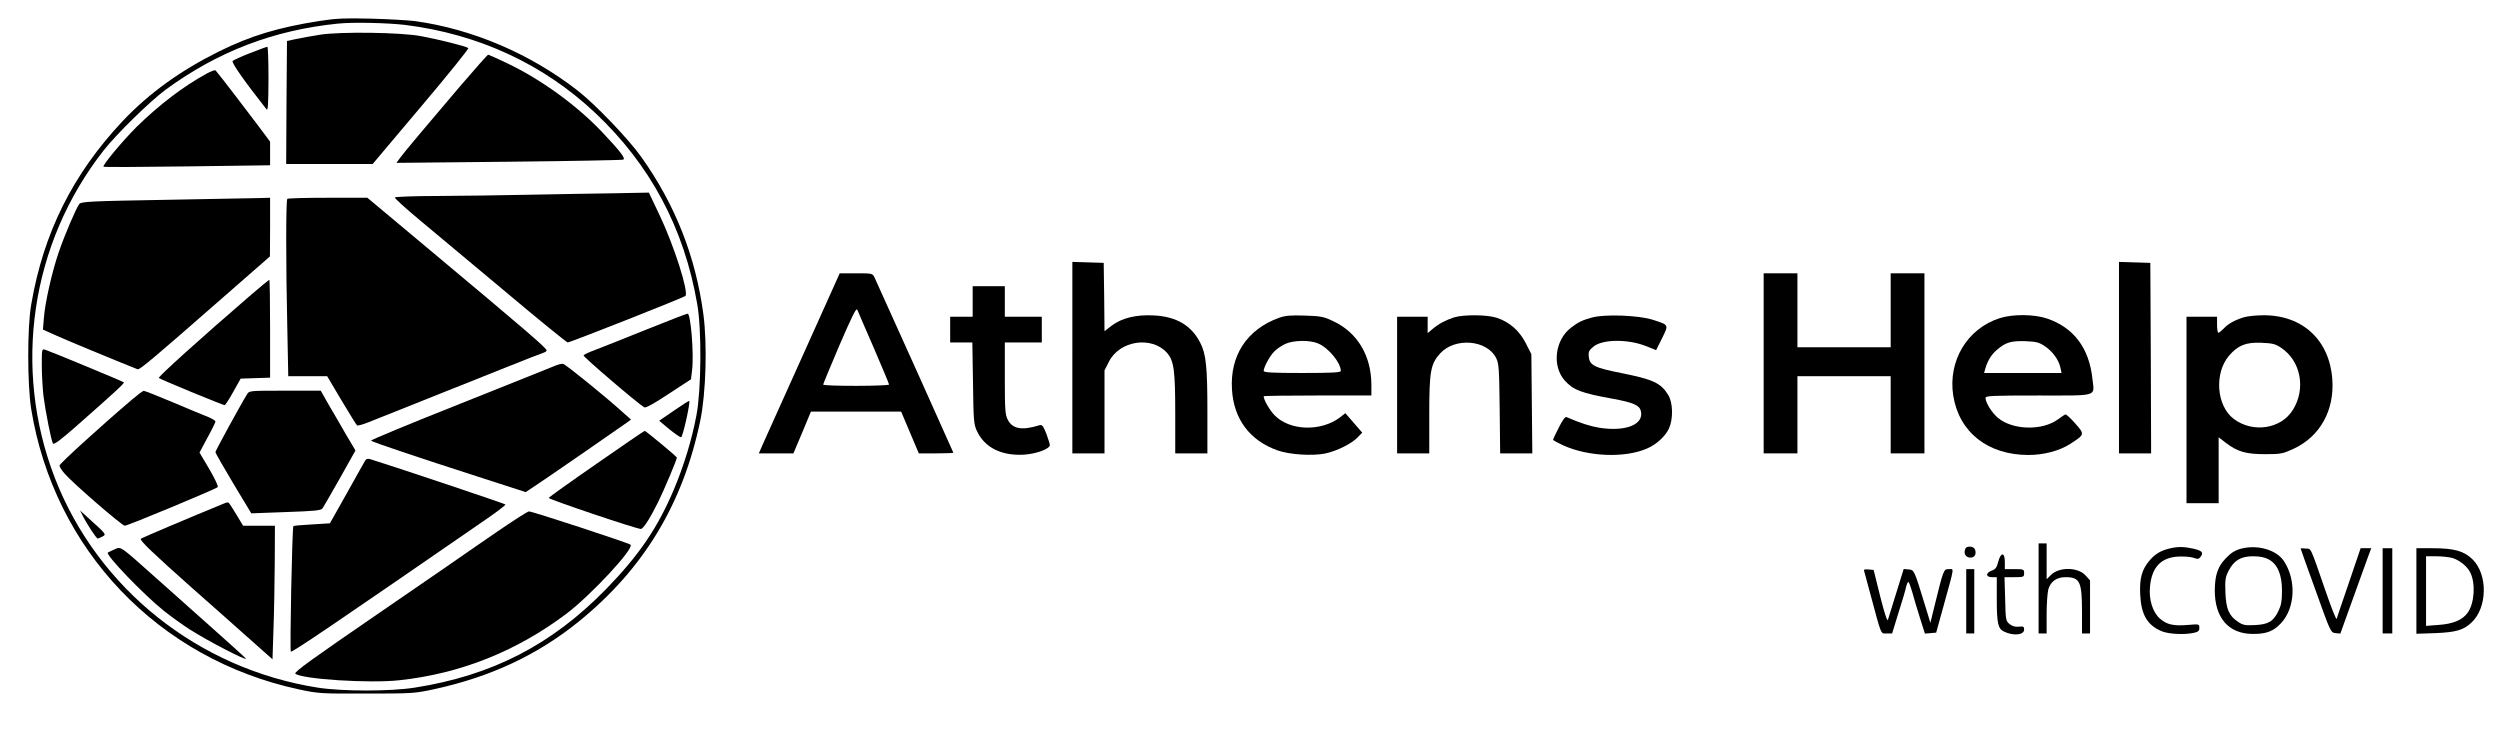 <?xml version="1.0" standalone="no"?>
<!DOCTYPE svg PUBLIC "-//W3C//DTD SVG 20010904//EN"
  "http://www.w3.org/TR/2001/REC-SVG-20010904/DTD/svg10.dtd">
<svg version="1.0" xmlns="http://www.w3.org/2000/svg"
     width="1555pt" height="454pt" viewBox="0 0 1555 454"
     preserveAspectRatio="xMidYMid meet">

  <g transform="translate(0,454) scale(0.1,-0.1)"
     fill="#000000" stroke="none">
    <path d="M1990 4410 c-257 -40 -431 -92 -630 -191 -241 -120 -434 -260 -597
-432 -311 -331 -493 -696 -569 -1142 -25 -142 -24 -499 0 -649 142 -876 791
-1556 1665 -1744 121 -26 138 -27 421 -26 284 0 300 1 420 27 353 77 643 213
900 421 404 328 648 731 756 1251 35 170 44 475 19 660 -48 359 -174 680 -385
977 -79 112 -286 328 -395 413 -296 231 -658 385 -1015 434 -41 5 -163 12
-270 15 -161 4 -217 2 -320 -14z m530 -25 c456 -57 859 -243 1182 -547 343
-323 554 -718 635 -1191 28 -159 25 -532 -5 -689 -28 -151 -78 -314 -141 -464
-102 -240 -217 -408 -421 -618 -339 -347 -708 -537 -1190 -613 -153 -24 -451
-24 -604 0 -742 117 -1367 615 -1634 1302 -266 686 -151 1461 303 2040 81 103
289 306 385 377 324 237 669 370 1070 411 94 10 309 5 420 -8z"/>
    <path d="M1990 4324 c-52 -8 -120 -21 -150 -27 l-55 -12 -3 -383 -2 -382 269
0 269 0 301 357 c166 196 298 360 294 364 -10 10 -181 53 -293 74 -124 24
-504 29 -630 9z"/>
    <path d="M1556 4210 c-54 -21 -104 -44 -109 -49 -9 -9 70 -122 210 -300 10
-13 12 25 13 187 0 111 -3 202 -7 201 -5 0 -53 -18 -107 -39z"/>
    <path d="M2857 3998 c-223 -262 -344 -406 -370 -442 l-21 -29 698 7 c384 4
704 10 712 13 18 6 -17 51 -134 175 -159 166 -377 324 -586 424 -63 30 -117
54 -120 54 -3 0 -84 -91 -179 -202z"/>
    <path d="M1285 4082 c-146 -80 -295 -194 -435 -331 -89 -89 -215 -240 -206
-248 3 -3 237 -2 521 2 l515 7 0 73 0 74 -77 103 c-65 87 -242 318 -262 340
-3 4 -29 -5 -56 -20z"/>
    <path d="M3305 3329 c-176 -4 -438 -7 -582 -8 -144 0 -264 -5 -267 -9 -3 -5
68 -69 157 -143 89 -74 329 -275 534 -446 204 -172 378 -313 384 -313 16 0
721 279 732 289 23 22 -72 318 -161 504 l-66 139 -206 -4 c-113 -1 -349 -6
-525 -9z"/>
    <path d="M1025 3297 c-464 -8 -521 -11 -532 -26 -20 -27 -93 -197 -128 -301
-42 -122 -85 -314 -92 -407 l-6 -73 78 -35 c58 -27 363 -153 511 -212 12 -5
102 71 537 452 l286 250 1 183 0 182 -67 -2 c-38 -1 -302 -6 -588 -11z"/>
    <path d="M1787 3303 c-9 -8 -9 -413 0 -801 l6 -302 121 0 121 0 89 -150 c49
-83 93 -153 97 -156 5 -3 37 6 72 20 74 29 533 213 847 338 124 50 233 92 243
95 9 3 17 9 17 13 0 15 -119 117 -755 649 l-360 301 -246 0 c-135 0 -249 -3
-252 -7z"/>
    <path d="M1552 2698 c-306 -264 -571 -503 -564 -509 9 -9 398 -169 409 -169 4
0 29 37 54 83 l46 82 92 3 91 3 0 304 c0 168 -2 305 -5 305 -2 0 -58 -46 -123
-102z"/>
    <path d="M4020 2490 c-135 -55 -278 -111 -317 -126 -40 -15 -73 -30 -73 -35 0
-11 334 -297 378 -323 8 -5 65 27 151 84 l139 91 7 59 c12 100 -9 351 -28 349
-7 0 -122 -45 -257 -99z"/>
    <path d="M260 2268 c0 -57 5 -142 10 -188 13 -100 48 -278 59 -298 6 -11 47
20 167 126 223 197 280 249 274 254 -7 6 -460 194 -487 202 -23 7 -23 7 -23
-96z"/>
    <path d="M3455 2266 c-16 -7 -283 -114 -592 -237 -310 -123 -559 -226 -555
-230 9 -9 292 -104 665 -224 l297 -96 128 86 c103 70 388 267 502 347 l25 18
-45 40 c-111 101 -363 305 -378 307 -10 1 -30 -4 -47 -11z"/>
    <path d="M825 2058 c-192 -163 -455 -402 -455 -414 0 -7 14 -30 32 -50 55 -63
357 -324 374 -324 19 0 564 227 578 240 5 5 -17 52 -52 112 l-61 103 49 92
c28 50 50 96 50 101 0 6 -19 17 -42 27 -24 9 -122 50 -219 91 -97 41 -181 74
-185 73 -5 0 -36 -23 -69 -51z"/>
    <path d="M1537 2088 c-40 -64 -197 -352 -197 -360 0 -6 50 -93 111 -195 l112
-186 216 8 c175 6 217 10 226 22 7 9 55 93 109 188 l97 173 -61 103 c-33 57
-81 141 -108 186 l-47 83 -222 0 c-220 0 -223 0 -236 -22z"/>
    <path d="M4192 1986 l-92 -63 62 -52 c35 -28 68 -51 74 -51 11 0 59 218 51
226 -2 2 -45 -25 -95 -60z"/>
    <path d="M3710 1655 c-162 -112 -296 -208 -297 -212 -3 -8 548 -194 573 -193
15 0 54 60 107 166 37 75 117 264 117 278 0 6 -193 166 -200 166 -3 0 -138
-92 -300 -205z"/>
    <path d="M2273 1678 c-4 -7 -56 -98 -114 -203 l-107 -190 -112 -7 c-61 -3
-113 -8 -115 -10 -8 -8 -23 -773 -16 -781 7 -7 253 160 1187 804 84 57 150
107 148 111 -3 5 -691 236 -841 282 -13 4 -25 2 -30 -6z"/>
    <path d="M1395 1409 c-220 -90 -512 -214 -519 -220 -10 -9 79 -93 323 -310 96
-85 247 -218 335 -297 l161 -143 6 188 c4 103 7 290 8 416 l1 227 -99 0 -99 0
-42 70 c-23 39 -45 72 -49 74 -3 2 -15 0 -26 -5z"/>
    <path d="M515 1331 c26 -52 85 -141 93 -141 4 1 17 6 30 13 24 14 26 12 -102
127 l-38 35 17 -34z"/>
    <path d="M3085 1228 c-104 -72 -253 -174 -330 -228 -77 -53 -257 -177 -400
-275 -410 -281 -528 -366 -518 -375 36 -34 464 -62 648 -41 380 41 730 181
1040 415 149 113 421 404 397 428 -10 10 -613 208 -632 207 -8 0 -100 -59
-205 -131z"/>
    <path d="M710 1122 c-19 -9 -37 -17 -39 -19 -18 -12 224 -263 349 -363 47 -37
119 -89 160 -115 113 -72 350 -195 350 -182 0 2 -93 87 -207 188 -114 101
-279 248 -367 327 -215 192 -203 183 -246 164z"/>
    <path d="M6670 2315 l0 -595 100 0 100 0 0 258 0 258 28 55 c66 131 266 161
361 54 43 -50 51 -107 51 -380 l0 -245 100 0 100 0 0 258 c0 280 -8 360 -45
431 -55 107 -148 162 -288 169 -110 6 -200 -16 -263 -64 l-44 -34 -2 213 -3
212 -97 3 -98 3 0 -596z"/>
    <path d="M13180 2315 l0 -595 100 0 100 0 -2 593 -3 592 -97 3 -98 3 0 -596z"/>
    <path d="M4995 2333 c-126 -280 -239 -532 -252 -560 l-23 -53 108 0 107 0 55
130 54 130 281 0 280 0 55 -130 55 -130 108 0 c59 0 107 2 107 4 0 3 -448 998
-490 1089 -13 27 -14 27 -115 27 l-102 0 -228 -507z m440 43 c52 -121 95 -223
95 -228 0 -4 -92 -8 -205 -8 -113 0 -205 3 -205 8 0 4 46 114 102 246 77 178
104 233 110 220 4 -11 51 -118 103 -238z"/>
    <path d="M10970 2280 l0 -560 105 0 105 0 0 240 0 240 290 0 290 0 0 -240 0
-240 105 0 105 0 0 560 0 560 -105 0 -105 0 0 -230 0 -230 -290 0 -290 0 0
230 0 230 -105 0 -105 0 0 -560z"/>
    <path d="M6050 2665 l0 -95 -70 0 -70 0 0 -80 0 -80 69 0 69 0 4 -252 c3 -232
5 -257 24 -298 48 -104 153 -156 293 -148 78 5 161 36 161 60 0 7 -10 38 -22
71 -20 49 -26 57 -43 52 -109 -34 -168 -23 -197 35 -16 30 -18 66 -18 258 l0
222 115 0 115 0 0 80 0 80 -115 0 -115 0 0 95 0 95 -100 0 -100 0 0 -95z"/>
    <path d="M7955 2563 c-199 -72 -306 -235 -292 -447 11 -183 111 -316 282 -377
74 -27 218 -36 297 -20 72 15 165 61 202 100 l29 30 -52 60 -53 61 -33 -26
c-119 -90 -313 -84 -407 13 -31 32 -68 96 -68 118 0 3 151 5 335 5 l335 0 0
68 c-1 180 -87 324 -237 394 -60 29 -79 32 -178 35 -87 3 -121 0 -160 -14z
m243 -159 c65 -27 141 -119 142 -171 0 -10 -55 -13 -240 -13 -185 0 -240 3
-240 13 1 24 38 93 66 121 16 16 47 37 69 47 50 23 152 25 203 3z"/>
    <path d="M9045 2566 c-53 -17 -96 -40 -134 -72 l-31 -26 0 51 0 51 -95 0 -95
0 0 -425 0 -425 100 0 100 0 0 238 c0 272 8 317 67 383 92 102 292 86 349 -28
17 -34 19 -66 22 -315 l3 -278 100 0 100 0 -3 309 -3 308 -35 69 c-40 78 -102
132 -182 158 -60 19 -205 20 -263 2z"/>
    <path d="M9902 2565 c-61 -17 -84 -28 -130 -63 -100 -76 -120 -237 -40 -328
53 -60 104 -79 298 -114 129 -24 167 -40 176 -76 21 -84 -92 -130 -256 -105
-61 10 -119 29 -207 67 -7 4 -26 -22 -47 -65 -20 -39 -36 -73 -36 -76 0 -4 28
-19 63 -35 156 -71 383 -80 521 -20 59 25 115 77 137 125 27 59 25 159 -4 207
-46 76 -94 98 -295 138 -165 33 -195 48 -200 102 -3 29 2 40 28 61 56 48 216
49 329 4 l62 -25 37 74 c42 86 44 82 -58 115 -86 28 -300 36 -378 14z"/>
    <path d="M12438 2561 c-202 -65 -322 -265 -289 -481 36 -228 215 -370 468
-370 96 0 193 26 260 69 91 59 91 59 31 127 -28 32 -56 58 -61 56 -5 -1 -24
-14 -43 -28 -97 -74 -283 -71 -377 7 -37 31 -77 94 -77 124 0 13 39 15 329 15
379 0 348 -9 336 103 -20 192 -117 320 -283 376 -80 27 -213 28 -294 2z m280
-174 c48 -31 89 -87 98 -135 l7 -32 -241 0 -241 0 8 28 c14 49 39 89 73 117
54 46 86 55 174 53 69 -3 87 -7 122 -31z"/>
    <path d="M13955 2566 c-57 -18 -96 -40 -124 -70 -14 -14 -28 -26 -33 -26 -4 0
-8 23 -8 50 l0 50 -95 0 -95 0 0 -580 0 -580 100 0 100 0 0 205 0 205 44 -34
c73 -56 126 -71 246 -71 98 0 110 3 177 34 163 76 254 238 240 431 -17 245
-186 401 -430 399 -45 0 -100 -6 -122 -13z m233 -189 c123 -81 156 -254 74
-386 -74 -120 -250 -146 -369 -56 -107 82 -121 283 -29 392 56 65 105 85 202
81 68 -3 87 -7 122 -31z"/>
    <path d="M12680 880 l0 -280 25 0 25 0 0 118 c0 64 5 134 10 154 14 51 52 78
107 78 90 0 103 -27 103 -216 l0 -134 25 0 25 0 0 165 0 165 -28 31 c-47 52
-165 54 -216 2 l-26 -26 0 112 0 111 -25 0 -25 0 0 -280z"/>
    <path d="M12224 1126 c-11 -28 1 -51 27 -54 29 -3 44 18 34 49 -8 23 -53 26
-61 5z"/>
    <path d="M13497 1129 c-55 -13 -90 -33 -124 -72 -50 -57 -66 -113 -61 -214 6
-127 44 -191 133 -229 43 -18 137 -23 198 -11 30 7 37 12 37 32 0 23 -1 24
-69 18 -91 -8 -134 2 -176 39 -45 39 -70 118 -62 199 11 120 67 180 173 187
35 2 78 -1 96 -7 28 -10 35 -9 46 6 19 26 10 37 -44 50 -59 13 -96 14 -147 2z"/>
    <path d="M13935 1126 c-35 -10 -61 -27 -91 -59 -49 -51 -67 -103 -68 -197 -1
-172 85 -272 234 -273 87 -1 131 16 179 68 87 94 95 267 17 385 -47 71 -167
105 -271 76z m175 -65 c56 -29 84 -95 84 -195 0 -64 -5 -91 -22 -126 -32 -66
-63 -84 -147 -88 -60 -3 -75 0 -104 20 -57 38 -75 79 -79 183 -3 79 0 96 20
135 33 64 76 90 152 90 41 0 73 -6 96 -19z"/>
    <path d="M14310 1128 c0 -2 42 -120 94 -263 92 -257 93 -260 123 -263 l30 -3
73 203 c40 112 83 231 96 266 l23 62 -33 0 -33 0 -72 -212 c-40 -117 -75 -219
-77 -227 -3 -8 -33 69 -68 170 -100 289 -89 264 -124 267 -18 2 -32 2 -32 0z"/>
    <path d="M14820 865 l0 -265 30 0 30 0 0 265 0 265 -30 0 -30 0 0 -265z"/>
    <path d="M15030 864 l0 -266 118 4 c127 5 176 19 225 66 99 93 102 297 7 392
-52 52 -115 70 -247 70 l-103 0 0 -266z m222 206 c44 -13 93 -51 112 -89 35
-67 28 -192 -15 -252 -32 -45 -91 -70 -181 -76 l-78 -6 0 217 0 216 63 0 c34
0 79 -5 99 -10z"/>
    <path d="M12429 1046 c-9 -36 -17 -47 -40 -55 -39 -14 -39 -41 1 -41 l30 0 0
-140 c0 -146 8 -181 44 -198 60 -29 126 -22 126 12 0 19 -5 21 -33 18 -22 -2
-41 3 -57 16 -24 19 -25 26 -28 156 l-4 136 61 0 c58 0 61 1 61 25 0 24 -3 25
-60 25 l-60 0 0 45 c0 61 -25 62 -41 1z"/>
    <path d="M11595 988 c2 -7 20 -74 40 -148 70 -260 62 -240 100 -240 l34 0 40
130 c23 71 44 143 47 160 4 16 10 30 14 30 4 0 14 -28 24 -62 9 -35 31 -107
48 -161 l31 -98 35 3 35 3 47 170 c69 250 65 225 31 225 -32 0 -32 0 -92 -244
l-22 -90 -29 95 c-72 235 -71 234 -106 237 l-31 3 -46 -148 c-25 -81 -49 -157
-52 -168 -4 -13 -22 41 -48 145 l-41 165 -32 3 c-23 2 -31 0 -27 -10z"/>
    <path d="M12230 800 l0 -200 25 0 25 0 0 200 0 200 -25 0 -25 0 0 -200z"/>
  </g>
</svg>
